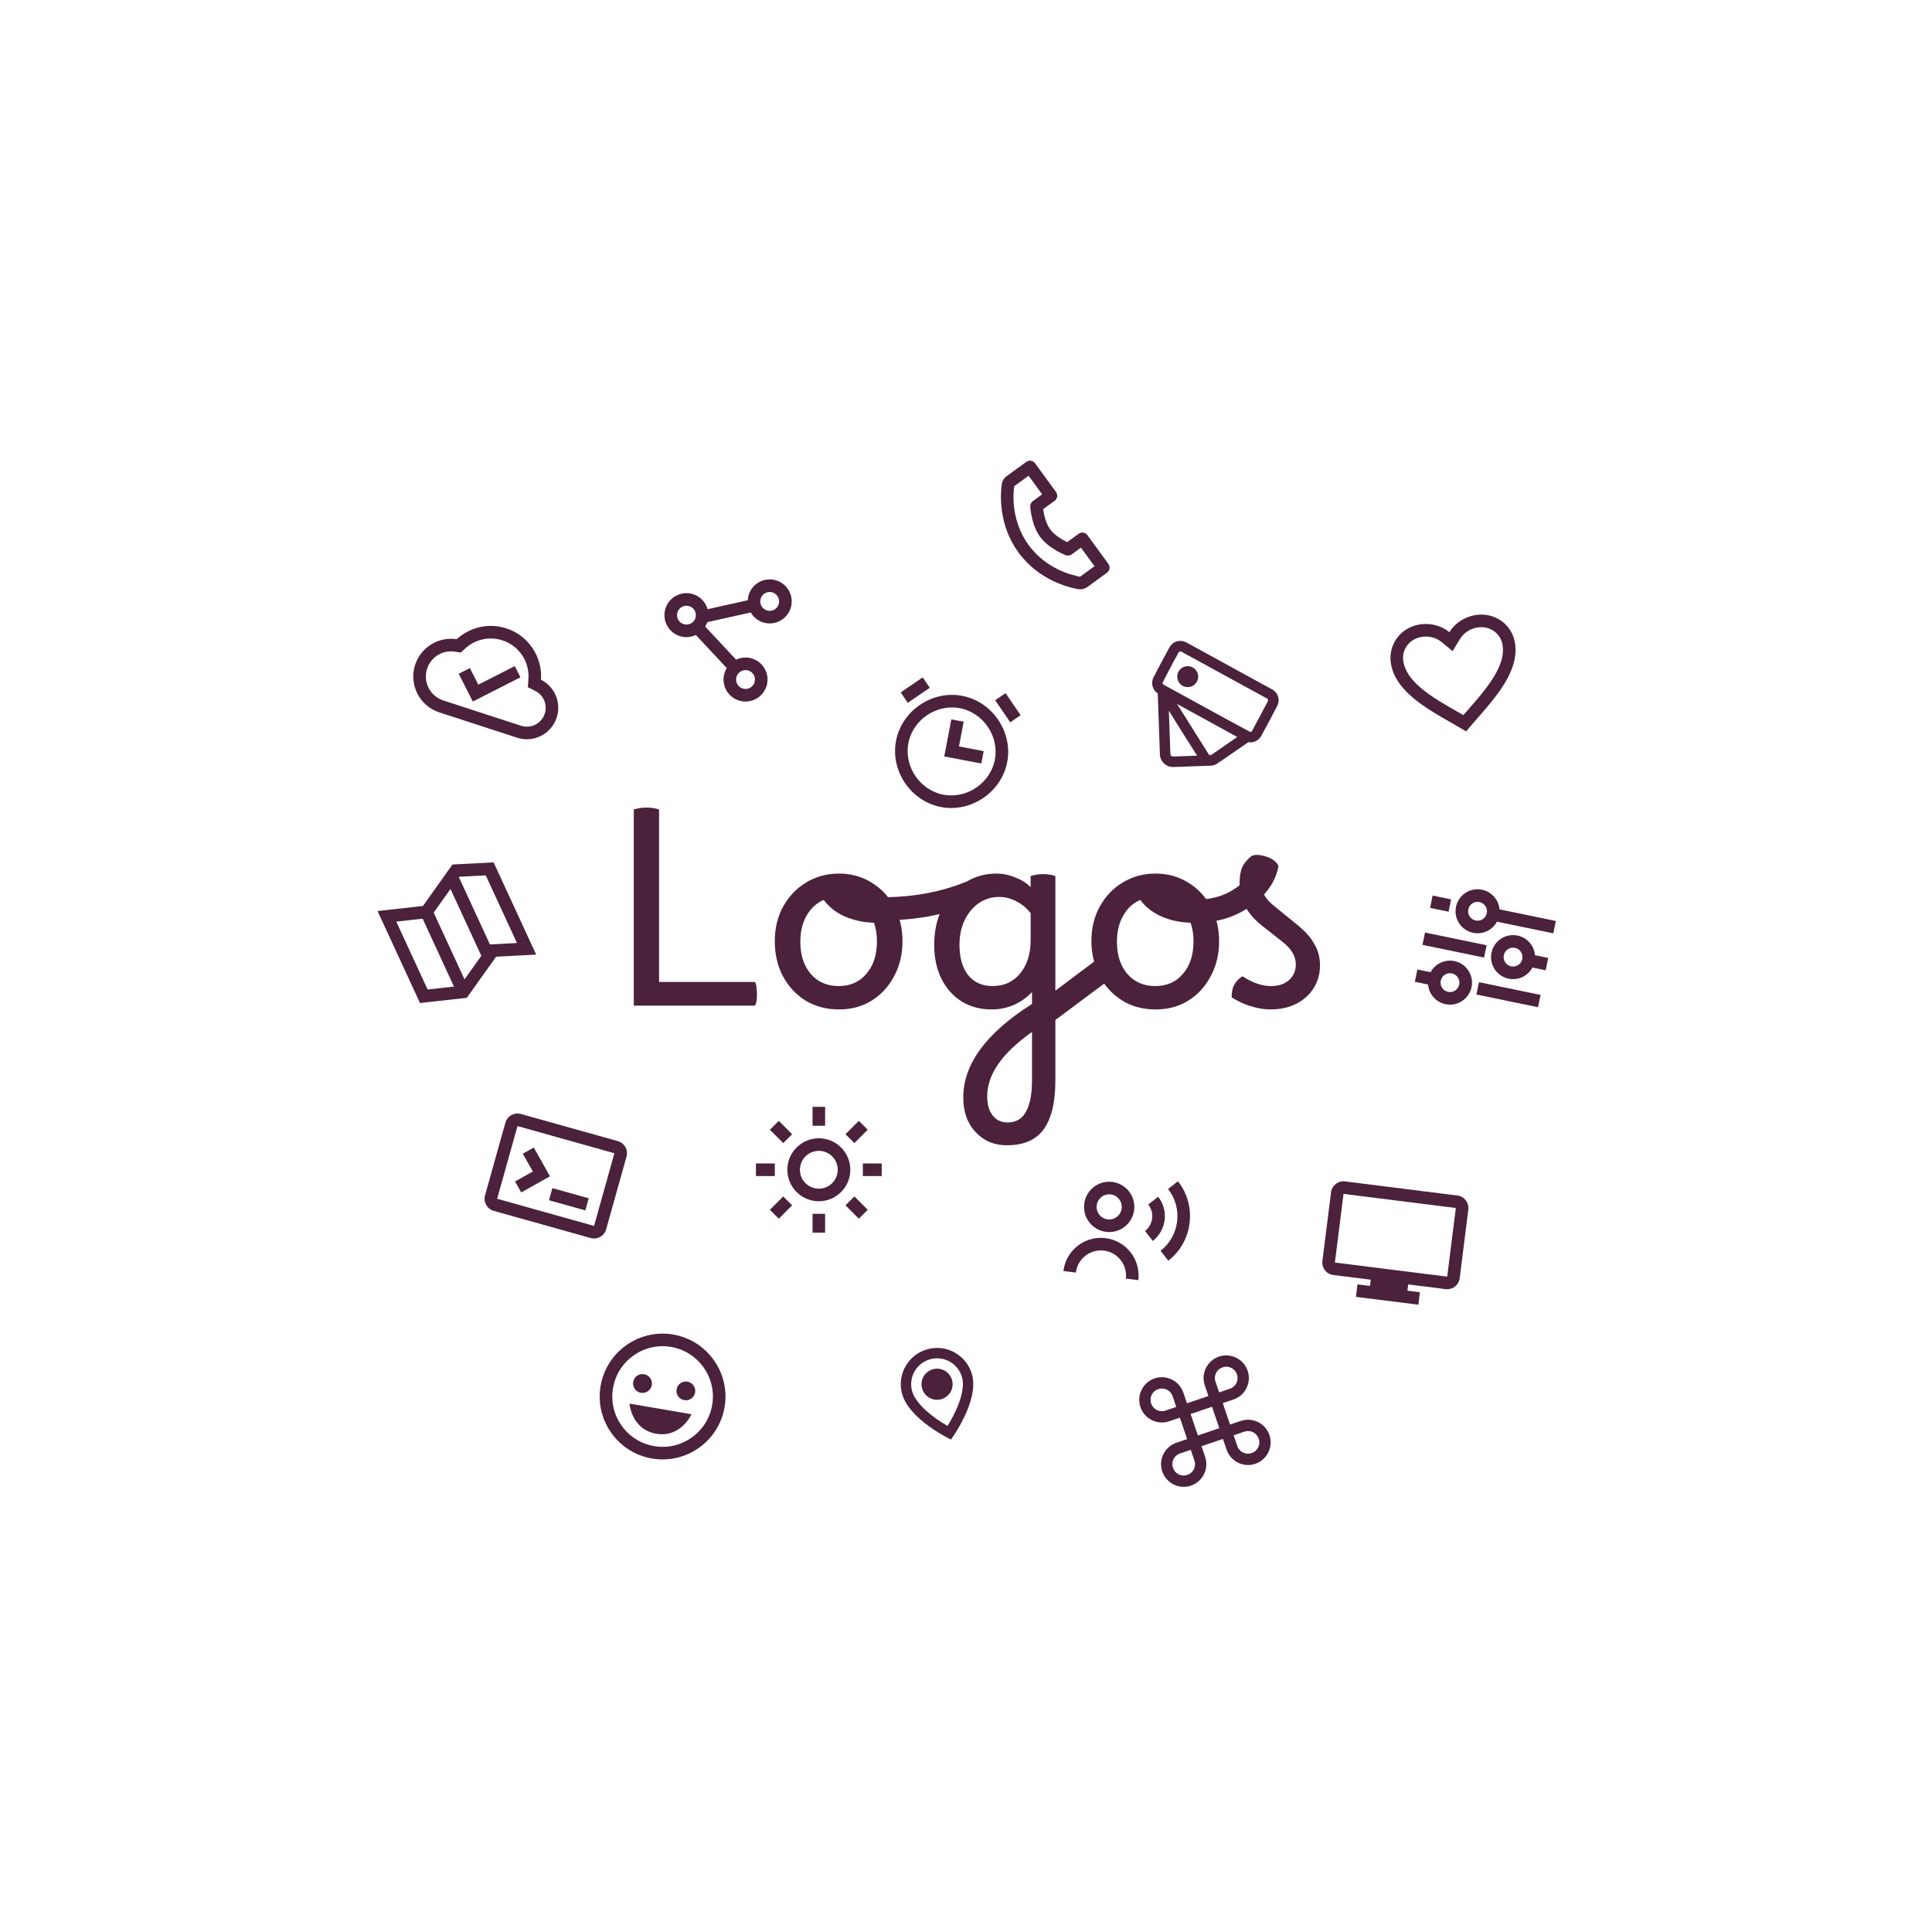 <svg width="1024" height="1024" viewBox="0 0 1024 1024" fill="none" xmlns="http://www.w3.org/2000/svg">
<g clip-path="url(#clip0_161_3112)">
<path d="M335.923 533V429.032C338.227 428.36 340.435 428.024 342.547 428.024C345.043 428.024 347.299 428.36 349.315 429.032V520.472H400.147C400.627 521.24 400.915 522.44 401.011 524.072C401.203 525.608 401.251 527.24 401.155 528.968C401.059 530.6 400.723 531.944 400.147 533H335.923ZM444.641 535.016C438.113 535.016 432.257 533.48 427.073 530.408C421.985 527.24 417.953 522.92 414.977 517.448C412.097 511.976 410.657 505.784 410.657 498.872C410.657 491.96 412.145 485.816 415.121 480.44C418.097 475.064 422.129 470.84 427.217 467.768C432.401 464.6 438.209 463.016 444.641 463.016C451.073 463.016 456.833 464.6 461.921 467.768C467.009 470.84 470.993 475.064 473.873 480.44C476.849 485.816 478.337 491.96 478.337 498.872C478.337 505.784 476.849 511.976 473.873 517.448C470.993 522.92 467.009 527.24 461.921 530.408C456.929 533.48 451.169 535.016 444.641 535.016ZM444.497 522.632C450.641 522.632 455.537 520.472 459.185 516.152C462.929 511.832 464.801 506.072 464.801 498.872C464.801 495.32 464.273 492.056 463.217 489.08C457.457 488.888 452.225 487.736 447.521 485.624C442.913 483.512 439.265 480.632 436.577 476.984C432.737 478.616 429.713 481.4 427.505 485.336C425.297 489.176 424.193 493.784 424.193 499.16C424.193 506.168 426.017 511.832 429.665 516.152C433.409 520.472 438.353 522.632 444.497 522.632ZM525.531 535.016C519.483 535.016 514.155 533.576 509.547 530.696C505.035 527.816 501.483 523.784 498.891 518.6C496.395 513.416 495.147 507.464 495.147 500.744C495.147 494.888 496.107 489.464 498.027 484.472C488.715 486.68 478.635 487.784 467.787 487.784C466.347 487.784 465.195 487.208 464.331 486.056C463.467 484.808 463.035 483.272 463.035 481.448C463.035 477.512 464.619 475.544 467.787 475.544C484.011 475.544 498.891 472.76 512.427 467.192C517.227 464.408 522.459 463.016 528.123 463.016C531.483 463.016 534.795 463.688 538.059 465.032C541.323 466.28 544.059 468.008 546.267 470.216V464.312C547.131 464.024 548.139 463.784 549.291 463.592C550.443 463.4 551.643 463.304 552.891 463.304C555.195 463.304 557.355 463.64 559.371 464.312V572.456C559.371 584.168 557.307 592.856 553.179 598.52C549.147 604.184 542.619 607.016 533.595 607.016C526.875 607.016 521.355 604.664 517.035 599.96C512.715 595.352 510.555 589.256 510.555 581.672C510.555 564.008 522.699 547.496 546.987 532.136V525.8C544.299 528.68 541.131 530.936 537.483 532.568C533.835 534.2 529.851 535.016 525.531 535.016ZM508.539 500.744C508.539 507.56 510.075 512.936 513.147 516.872C516.315 520.712 520.635 522.632 526.107 522.632C532.155 522.632 537.003 520.424 540.651 516.008C544.395 511.496 546.267 505.592 546.267 498.296V484.04C544.347 481.448 541.899 479.384 538.923 477.848C535.947 476.216 532.875 475.4 529.707 475.4C525.579 475.4 521.931 476.504 518.763 478.712C515.595 480.92 513.099 483.944 511.275 487.784C509.451 491.528 508.539 495.848 508.539 500.744ZM523.227 581.096C523.227 585.416 524.187 588.776 526.107 591.176C528.027 593.672 530.667 594.92 534.027 594.92C538.539 594.92 541.803 593 543.819 589.16C545.931 585.416 546.987 579.848 546.987 572.456V546.968C531.147 558.104 523.227 569.48 523.227 581.096ZM560.318 539.912C558.878 541.064 557.63 541.64 556.574 541.64C554.942 541.64 553.454 540.776 552.11 539.048C550.766 537.416 550.094 535.832 550.094 534.296C550.094 533.336 550.334 532.568 550.814 531.992C551.198 531.416 551.822 530.792 552.686 530.12L579.902 509.672C578.942 506.216 578.462 502.616 578.462 498.872C578.462 491.96 579.95 485.816 582.926 480.44C585.902 475.064 589.934 470.84 595.022 467.768C600.206 464.6 606.014 463.016 612.446 463.016C618.878 463.016 624.638 464.6 629.726 467.768C634.814 470.84 638.798 475.064 641.678 480.44C644.654 485.816 646.142 491.96 646.142 498.872C646.142 505.784 644.654 511.976 641.678 517.448C638.798 522.92 634.814 527.24 629.726 530.408C624.734 533.48 618.974 535.016 612.446 535.016C606.686 535.016 601.454 533.816 596.75 531.416C592.142 528.92 588.302 525.56 585.23 521.336L560.318 539.912ZM612.302 522.632C618.446 522.632 623.342 520.472 626.99 516.152C630.734 511.832 632.606 506.072 632.606 498.872C632.606 495.32 632.078 492.056 631.022 489.08C625.262 488.888 620.03 487.736 615.326 485.624C610.718 483.512 607.07 480.632 604.382 476.984C600.542 478.616 597.518 481.4 595.31 485.336C593.102 489.176 591.998 493.784 591.998 499.16C591.998 506.168 593.822 511.832 597.47 516.152C601.214 520.472 606.158 522.632 612.302 522.632ZM673.421 535.016C670.061 535.016 666.701 534.488 663.341 533.432C659.981 532.472 656.477 530.888 652.829 528.68C652.637 523.592 654.557 519.848 658.589 517.448C663.869 520.904 668.861 522.632 673.565 522.632C677.597 522.632 680.813 521.576 683.213 519.464C685.613 517.256 686.813 514.472 686.813 511.112C686.813 506.888 684.509 502.952 679.901 499.304L668.957 490.664C665.405 487.88 662.669 484.904 660.749 481.736C653.165 486.44 645.053 488.792 636.413 488.792C634.877 488.792 633.581 488.216 632.525 487.064C631.469 485.912 630.941 484.424 630.941 482.6C630.941 478.664 632.573 476.696 635.837 476.696C639.389 476.696 643.085 476.072 646.925 474.824C650.669 473.48 654.029 471.608 657.005 469.208C657.005 468.92 657.005 468.584 657.005 468.2C657.005 463.4 657.869 459.848 659.597 457.544C661.421 455.24 662.909 453.848 664.061 453.368C665.693 452.984 667.421 453.032 669.245 453.512C671.165 453.896 672.893 454.568 674.429 455.528C675.965 456.488 677.021 457.64 677.597 458.984C677.117 461.864 676.205 464.6 674.861 467.192C673.517 469.688 671.885 471.992 669.965 474.104C670.637 475.352 671.501 476.552 672.557 477.704C673.709 478.856 675.149 480.104 676.877 481.448L687.821 490.376C691.757 493.544 694.685 496.856 696.605 500.312C698.621 503.672 699.629 507.464 699.629 511.688C699.629 516.104 698.525 520.088 696.317 523.64C694.109 527.192 691.037 529.976 687.101 531.992C683.165 534.008 678.605 535.016 673.421 535.016Z" fill="#4B213B"/>
<path fill-rule="evenodd" clip-rule="evenodd" d="M726.533 678.272L726.118 681.58L719.503 680.748L718.672 687.363L751.745 691.519L752.576 684.904L745.962 684.073L746.377 680.766L766.221 683.259C769.874 683.718 773.208 681.129 773.667 677.476L778.238 641.095C778.698 637.442 776.108 634.109 772.455 633.65L712.923 626.169C709.27 625.71 705.936 628.299 705.477 631.952L700.906 668.333C700.447 671.986 703.036 675.32 706.689 675.779L726.533 678.272ZM767.052 676.645L707.52 669.164L712.092 632.783L771.624 640.264L767.052 676.645Z" fill="#4B213B"/>
<path fill-rule="evenodd" clip-rule="evenodd" d="M276.084 590.435C272.544 589.444 268.858 591.516 267.867 595.057L257.079 633.575C256.088 637.115 258.16 640.801 261.701 641.792L313.058 656.176C316.599 657.167 320.284 655.094 321.276 651.554L332.063 613.036C333.055 609.496 330.982 605.81 327.442 604.818L276.084 590.435ZM274.286 596.855L325.644 611.238L314.862 649.758L263.499 635.373L274.286 596.855ZM312.032 635.119L310.234 641.538L290.975 636.145L292.773 629.725L312.032 635.119ZM282.409 620.913L272.988 626.212L276.255 632.022L291.486 623.456L282.92 608.224L277.11 611.492L282.409 620.913Z" fill="#4B213B"/>
<path fill-rule="evenodd" clip-rule="evenodd" d="M616.016 779.896C618.141 786.164 624.966 789.533 631.233 787.409C637.481 785.292 640.843 778.501 638.76 772.251L638.766 772.249L636.82 766.51L648.185 762.658L650.149 768.451L650.16 768.447C652.326 774.641 659.1 777.964 665.328 775.853C671.596 773.729 674.966 766.904 672.841 760.636C670.717 754.369 663.892 750.999 657.624 753.123L651.942 755.049L648.09 743.684L653.772 741.758C660.04 739.634 663.41 732.809 661.285 726.541C659.161 720.274 652.336 716.904 646.068 719.028C639.801 721.153 636.431 727.978 638.555 734.245L640.481 739.928L629.116 743.78L627.171 738.04L627.165 738.042C625.019 731.814 618.221 728.467 611.973 730.584C605.706 732.709 602.336 739.533 604.46 745.801C606.585 752.069 613.41 755.439 619.677 753.314L625.36 751.388L629.212 762.753L623.529 764.679C617.262 766.804 613.892 773.628 616.016 779.896ZM629.307 781.727C626.122 782.806 622.779 781.158 621.699 777.97C620.618 774.782 622.27 771.441 625.455 770.362L631.138 768.436L633.064 774.118C634.144 777.306 632.492 780.647 629.307 781.727ZM667.159 762.562C668.239 765.75 666.587 769.091 663.402 770.171C660.217 771.25 656.874 769.602 655.794 766.414L653.868 760.732L659.55 758.806C662.735 757.726 666.078 759.374 667.159 762.562ZM647.994 724.711C651.179 723.631 654.522 725.28 655.603 728.467C656.683 731.655 655.031 734.996 651.846 736.076L646.164 738.002L644.238 732.319C643.157 729.131 644.809 725.79 647.994 724.711ZM610.143 743.875C609.062 740.687 610.714 737.346 613.899 736.267C617.084 735.187 620.427 736.835 621.508 740.023L623.434 745.706L617.751 747.632C614.566 748.711 611.223 747.063 610.143 743.875ZM642.407 745.61L646.259 756.975L634.894 760.827L631.042 749.462L642.407 745.61Z" fill="#4B213B"/>
<path fill-rule="evenodd" clip-rule="evenodd" d="M619.096 630.204C622.936 635.112 624.643 641.222 623.893 647.407C623.143 653.591 620.025 659.116 615.122 662.964L619.234 668.211C625.542 663.264 629.546 656.161 630.511 648.209C631.475 640.258 629.285 632.404 624.342 626.093L619.096 630.204ZM608.598 638.434C610.248 640.531 610.978 643.148 610.656 645.802C610.334 648.455 609 650.822 606.897 652.464L611.007 657.717C614.51 654.972 616.738 651.028 617.274 646.604C617.811 642.18 616.591 637.818 613.846 634.315L608.598 638.434ZM601.13 641.289C600.244 648.599 593.599 653.806 586.289 652.92C578.978 652.033 573.771 645.388 574.658 638.078C575.544 630.768 582.189 625.56 589.499 626.447C596.809 627.333 602.017 633.978 601.13 641.289ZM594.512 640.486C594.069 644.141 590.746 646.745 587.091 646.301C583.436 645.858 580.833 642.536 581.276 638.881C581.719 635.225 585.041 632.622 588.697 633.065C592.352 633.508 594.955 636.831 594.512 640.486ZM603.334 678.491C604.664 667.526 596.853 657.559 585.887 656.229C574.922 654.899 564.955 662.71 563.625 673.675L570.243 674.478C571.13 667.168 577.774 661.96 585.085 662.847C592.395 663.733 597.602 670.378 596.716 677.688L603.334 678.491Z" fill="#4B213B"/>
<path fill-rule="evenodd" clip-rule="evenodd" d="M571.705 282.904L565.632 287.329C563.312 286.222 559.029 283.863 556.603 280.533C554.177 277.203 553.243 272.403 552.901 269.856L558.974 265.431C560.463 264.346 560.79 262.264 559.705 260.775L548.6 245.535C547.515 244.045 545.434 243.719 543.944 244.804L533.612 252.333C532.164 253.388 531.189 254.996 530.94 256.755C530.28 261.456 528.964 277.938 539.785 292.79C550.606 307.641 566.699 311.436 571.379 312.252C571.396 312.254 571.455 312.263 571.472 312.266C573.21 312.539 574.961 312.112 576.401 311.063L586.734 303.534C588.223 302.449 588.55 300.367 587.465 298.878L576.361 283.635C575.276 282.145 573.194 281.818 571.705 282.904ZM545.173 288.861C535.829 276.037 536.971 261.758 537.537 257.72L545.176 252.154L552.355 262.007L547.428 265.596C546.518 266.256 546.005 267.336 546.061 268.459C546.081 268.85 546.604 278.133 551.212 284.458C555.821 290.782 564.497 294.125 564.864 294.263C565.923 294.669 567.1 294.506 568.007 293.842L572.936 290.254L580.115 300.106L572.473 305.672C568.374 304.957 554.486 301.647 545.173 288.861Z" fill="#4B213B"/>
<path fill-rule="evenodd" clip-rule="evenodd" d="M253.516 362.89L272.843 353.056L275.857 358.98L250.606 371.828L243.124 357.123L249.049 354.109L253.516 362.89ZM268.386 333.061C280.267 336.929 287.58 348.347 286.74 360.272C293.966 363.911 297.653 372.378 295.071 380.309C292.221 389.062 282.816 393.847 274.063 390.998L232.859 377.583C222.356 374.164 216.613 362.877 220.032 352.374C223.109 342.923 232.556 337.327 242.07 338.792C248.93 332.491 258.898 329.972 268.386 333.061ZM241.056 345.381L244.221 345.868L246.58 343.702C251.74 338.962 259.214 337.086 266.322 339.4C275.225 342.298 280.72 350.859 280.089 359.803L279.778 364.23L283.741 366.226C288.071 368.407 290.279 373.492 288.732 378.245C287.022 383.497 281.379 386.368 276.127 384.658L234.922 371.244C227.92 368.964 224.092 361.44 226.371 354.438C228.421 348.143 234.718 344.405 241.056 345.381Z" fill="#4B213B"/>
<path fill-rule="evenodd" clip-rule="evenodd" d="M318.335 734.551C315.227 752.667 327.436 769.933 345.551 773.042C363.666 776.15 380.933 763.941 384.042 745.826C387.15 727.711 374.941 710.444 356.826 707.335C338.71 704.227 321.444 716.436 318.335 734.551ZM324.906 735.679C327.392 721.187 341.207 711.419 355.698 713.906C370.19 716.393 379.958 730.207 377.471 744.698C374.984 759.19 361.17 768.958 346.679 766.471C332.187 763.984 322.419 750.17 324.906 735.679ZM345.463 734.133C345.93 731.411 344.103 728.827 341.381 728.36C338.659 727.893 336.074 729.72 335.607 732.442C335.14 735.164 336.968 737.748 339.69 738.215C342.411 738.683 344.996 736.855 345.463 734.133ZM368.419 738.048C368.883 735.339 367.064 732.766 364.355 732.302C361.646 731.837 359.073 733.656 358.609 736.365C358.144 739.074 359.963 741.647 362.672 742.112C365.381 742.576 367.954 740.757 368.419 738.048ZM366.488 749.578L333.634 743.941C333.634 743.941 334.665 757.646 347.806 759.9C360.947 762.155 366.488 749.578 366.488 749.578Z" fill="#4B213B"/>
<path fill-rule="evenodd" clip-rule="evenodd" d="M498.669 741.664C494.255 742.773 489.778 740.093 488.669 735.679C487.56 731.264 490.24 726.787 494.655 725.679C499.069 724.57 503.546 727.25 504.655 731.664C505.763 736.079 503.083 740.556 498.669 741.664ZM478.012 738.355C481.524 752.342 504.021 762.979 504.021 762.979C504.021 762.979 518.824 742.976 515.312 728.988C512.722 718.677 502.289 712.432 491.978 715.022C481.668 717.611 475.423 728.044 478.012 738.355ZM483.34 737.017C481.49 729.649 485.949 722.2 493.317 720.35C500.684 718.5 508.133 722.958 509.983 730.326C511.228 735.284 509.241 742.209 506.037 748.838C504.744 751.515 503.368 753.91 502.213 755.778C500.313 754.677 497.969 753.216 495.564 751.468C489.609 747.139 484.585 741.974 483.34 737.017Z" fill="#4B213B"/>
<path fill-rule="evenodd" clip-rule="evenodd" d="M368.806 336.547L385.214 354.107C384.723 354.915 384.293 355.766 384.001 356.708C382.098 362.854 385.55 369.401 391.696 371.303C397.842 373.205 404.388 369.753 406.291 363.608C408.193 357.462 404.741 350.915 398.595 349.013C395.698 348.116 392.724 348.445 390.173 349.651L373.766 332.091C374.21 331.366 374.588 330.594 374.866 329.752L397.917 324.622C399.344 327.059 401.612 329.01 404.509 329.907C410.655 331.81 417.202 328.358 419.104 322.212C421.006 316.066 417.554 309.52 411.409 307.617C405.263 305.715 398.716 309.167 396.814 315.313C396.522 316.255 396.397 317.2 396.346 318.144L375.044 322.887C374.002 319.208 371.197 316.107 367.284 314.895C361.138 312.993 354.591 316.445 352.689 322.59C350.787 328.736 354.238 335.283 360.384 337.185C363.282 338.082 366.255 337.753 368.806 336.547ZM399.922 361.636C399.107 364.27 396.301 365.749 393.667 364.934C391.034 364.119 389.554 361.313 390.369 358.679C391.184 356.046 393.991 354.566 396.624 355.381C399.258 356.197 400.737 359.003 399.922 361.636ZM412.735 320.241C411.92 322.874 409.114 324.354 406.481 323.539C403.847 322.724 402.368 319.917 403.183 317.284C403.998 314.65 406.804 313.171 409.438 313.986C412.071 314.801 413.551 317.607 412.735 320.241ZM368.61 327.519C367.795 330.152 364.989 331.632 362.355 330.817C359.722 330.002 358.242 327.195 359.057 324.562C359.873 321.928 362.679 320.449 365.312 321.264C367.946 322.079 369.425 324.885 368.61 327.519Z" fill="#4B213B"/>
<path fill-rule="evenodd" clip-rule="evenodd" d="M222.603 531.615L247.425 528.856L262.953 507.068L284.189 505.963L261.621 457.074L239.834 458.207L224.168 480.189L200.1 482.865L222.603 531.615ZM255.107 506.59L246.195 519.095L229.854 483.697L238.767 471.191L255.107 506.59ZM259.668 500.563L274.009 499.817L257.46 463.966L243.395 464.697L243.223 464.938L259.668 500.563ZM226.643 524.458L240.611 522.906L223.998 486.916L210.029 488.468L226.643 524.458Z" fill="#4B213B"/>
<path fill-rule="evenodd" clip-rule="evenodd" d="M780.781 494.413C785.957 495.481 791.039 492.941 793.417 488.511L823.272 494.671L824.619 488.142L794.765 481.982C794.334 476.972 790.672 472.629 785.496 471.561C779.185 470.259 773.014 474.319 771.712 480.629C770.41 486.939 774.47 493.11 780.781 494.413ZM788.035 483.997C787.477 486.701 784.832 488.441 782.128 487.883C779.423 487.325 777.683 484.681 778.241 481.976C778.799 479.272 781.444 477.532 784.149 478.09C786.853 478.648 788.593 481.293 788.035 483.997ZM799.591 518.715C804.767 519.783 809.849 517.244 812.228 512.814L819.23 514.258L820.577 507.729L813.575 506.285C813.144 501.275 809.482 496.931 804.306 495.863C797.996 494.561 791.825 498.621 790.523 504.932C789.221 511.242 793.281 517.413 799.591 518.715ZM800.938 512.186C803.643 512.744 806.287 511.004 806.845 508.3C807.403 505.595 805.663 502.95 802.959 502.392C800.255 501.834 797.61 503.574 797.052 506.279C796.494 508.983 798.234 511.628 800.938 512.186ZM766.168 532.24C772.479 533.542 778.65 529.482 779.952 523.172C781.254 516.861 777.194 510.69 770.884 509.388C765.708 508.32 760.625 510.86 758.247 515.29L751.244 513.845L749.897 520.374L756.9 521.819C757.33 526.828 760.992 531.172 766.168 532.24ZM767.516 525.711C770.22 526.269 772.865 524.529 773.423 521.825C773.981 519.12 772.241 516.475 769.536 515.917C766.832 515.359 764.187 517.099 763.629 519.804C763.071 522.508 764.811 525.153 767.516 525.711ZM816.536 527.317L815.189 533.846L782.543 527.11L783.89 520.581L816.536 527.317ZM755.286 494.257L753.939 500.787L786.584 507.523L787.932 500.993L755.286 494.257ZM759.328 474.67L757.98 481.199L767.774 483.22L769.121 476.691L759.328 474.67Z" fill="#4B213B"/>
<path fill-rule="evenodd" clip-rule="evenodd" d="M641.387 405.839L621.955 406.522C618.068 406.659 614.903 403.602 614.771 399.826L613.635 367.513C611.751 366.264 610.742 364.276 610.669 362.222C610.633 361.178 610.843 360.131 611.361 359.06C614.133 353.687 616.969 348.348 619.874 343.045C621.084 340.954 623.125 339.773 625.44 339.692C627.203 339.63 628.158 340.164 629.498 340.881C631.373 341.888 655.005 354.86 664.958 360.317C665.205 360.453 674.496 365.507 674.732 365.657C676.621 366.953 677.611 368.883 677.683 370.929C677.72 371.97 677.5 373.006 676.975 374.095C674.206 379.47 671.367 384.81 668.462 390.112C666.95 392.722 664.105 393.851 661.64 393.376C660.574 394.064 645.832 404.355 644.671 405.001C643.545 405.63 642.581 405.797 641.387 405.839ZM619.516 376.692L620.323 399.631C620.349 400.392 620.985 400.998 621.759 400.97L634.496 400.523C629.438 392.623 624.442 384.68 619.516 376.692ZM623.854 373.099C624.01 373.349 640.581 399.742 640.712 399.91C641.025 400.285 641.559 400.383 641.984 400.137C642.431 399.866 655.772 390.616 655.772 390.616C653.962 389.632 632.691 377.944 623.854 373.099ZM624.724 345.749C622.332 349.88 616.383 361.399 616.291 361.638C616.114 362.12 616.305 362.655 616.75 362.912C617.32 363.225 662.162 387.851 662.592 387.903C663.014 387.949 663.412 387.749 663.622 387.383C666.082 382.894 671.98 371.663 672.048 371.519C672.222 371.035 672.031 370.5 671.586 370.243C671.016 369.929 626.289 345.432 625.988 345.312C625.481 345.125 624.974 345.343 624.724 345.749ZM629.31 353.078C632.374 352.971 634.949 355.373 635.057 358.435C635.165 361.5 632.765 364.075 629.7 364.183C626.635 364.29 624.06 361.89 623.953 358.826C623.845 355.764 626.245 353.186 629.31 353.078Z" fill="#4B213B"/>
<path fill-rule="evenodd" clip-rule="evenodd" d="M768.213 335.081C766.88 333.984 765.39 333.08 763.797 332.386C760.276 330.851 756.252 330.336 752.314 331C742.19 332.706 735.55 341.849 737.224 351.78C737.818 355.308 739.224 358.518 741.201 361.463C747.335 370.607 758.975 377.234 768.994 382.938C771.879 384.58 774.629 386.146 777.075 387.673C778.886 385.429 780.971 383.048 783.158 380.551C790.755 371.879 799.58 361.803 802.379 351.155C803.282 347.724 803.558 344.231 802.964 340.702C801.29 330.772 792.021 324.309 781.897 326.015C777.959 326.679 774.326 328.483 771.503 331.087C770.225 332.266 769.113 333.608 768.213 335.081ZM775.619 379.028C776.531 377.97 777.466 376.901 778.4 375.833C779.191 374.928 779.981 374.025 780.755 373.131C783.855 369.551 786.871 365.937 789.459 362.246C792.661 357.678 794.896 353.424 795.941 349.421C796.629 346.778 796.8 344.247 796.39 341.81C795.348 335.629 789.618 331.475 783.005 332.589C779.098 333.247 775.738 335.55 773.904 338.555L769.903 345.11L763.975 340.228C761.258 337.99 757.328 336.916 753.422 337.574C746.809 338.688 742.756 344.491 743.798 350.672C744.208 353.109 745.199 355.444 746.716 357.715C749.014 361.155 752.52 364.442 757.043 367.708C760.697 370.347 764.731 372.774 768.833 375.14C769.857 375.731 770.9 376.326 771.943 376.921C773.175 377.624 774.409 378.328 775.619 379.028Z" fill="#4B213B"/>
<path fill-rule="evenodd" clip-rule="evenodd" d="M434 636.69C443.203 636.69 450.69 629.203 450.69 620C450.69 610.797 443.203 603.31 434 603.31C424.797 603.31 417.31 610.797 417.31 620C417.31 629.203 424.797 636.69 434 636.69ZM444.023 620C444.023 625.527 439.527 630.023 434 630.023C428.473 630.023 423.977 625.527 423.977 620C423.977 614.473 428.473 609.977 434 609.977C439.527 609.977 444.023 614.473 444.023 620ZM437.327 643.333V653.333H430.66V643.333H437.327ZM437.327 586.667V596.667H430.66V586.667H437.327ZM410.66 616.667V623.333H400.66V616.667H410.66ZM467.327 616.667V623.333H457.327V616.667H467.327ZM415.133 634.138L419.848 638.851L412.779 645.924L408.064 641.211L415.133 634.138ZM455.208 594.072L459.922 598.786L452.848 605.859L448.134 601.145L455.208 594.072ZM408.07 598.789L412.786 594.076L419.855 601.149L415.139 605.862L408.07 598.789ZM455.205 645.926L448.132 638.853L452.846 634.138L459.919 641.212L455.205 645.926Z" fill="#4B213B"/>
<path fill-rule="evenodd" clip-rule="evenodd" d="M474.906 392.666C471.865 408.642 482.791 424.705 498.768 427.746C514.745 430.786 530.807 419.86 533.848 403.883C536.888 387.907 525.962 371.844 509.986 368.803C494.009 365.763 477.946 376.689 474.906 392.666ZM481.455 393.912C483.819 381.488 496.315 372.988 508.739 375.353C521.163 377.717 529.663 390.213 527.299 402.637C524.934 415.061 512.438 423.561 500.014 421.196C487.591 418.832 479.09 406.336 481.455 393.912ZM510.767 382.525L504.218 381.279L500.479 400.926L520.126 404.665L521.373 398.116L508.275 395.623L510.767 382.525ZM532.977 367.379L540.962 379.081L535.455 382.839L527.47 371.137L532.977 367.379ZM481.145 372.496L477.388 366.989L489.049 359.033L492.806 364.54L481.145 372.496Z" fill="#4B213B"/>
</g>
<defs>
<clipPath id="clip0_161_3112">
<rect width="1024" height="1024"/>
</clipPath>
</defs>
</svg>
